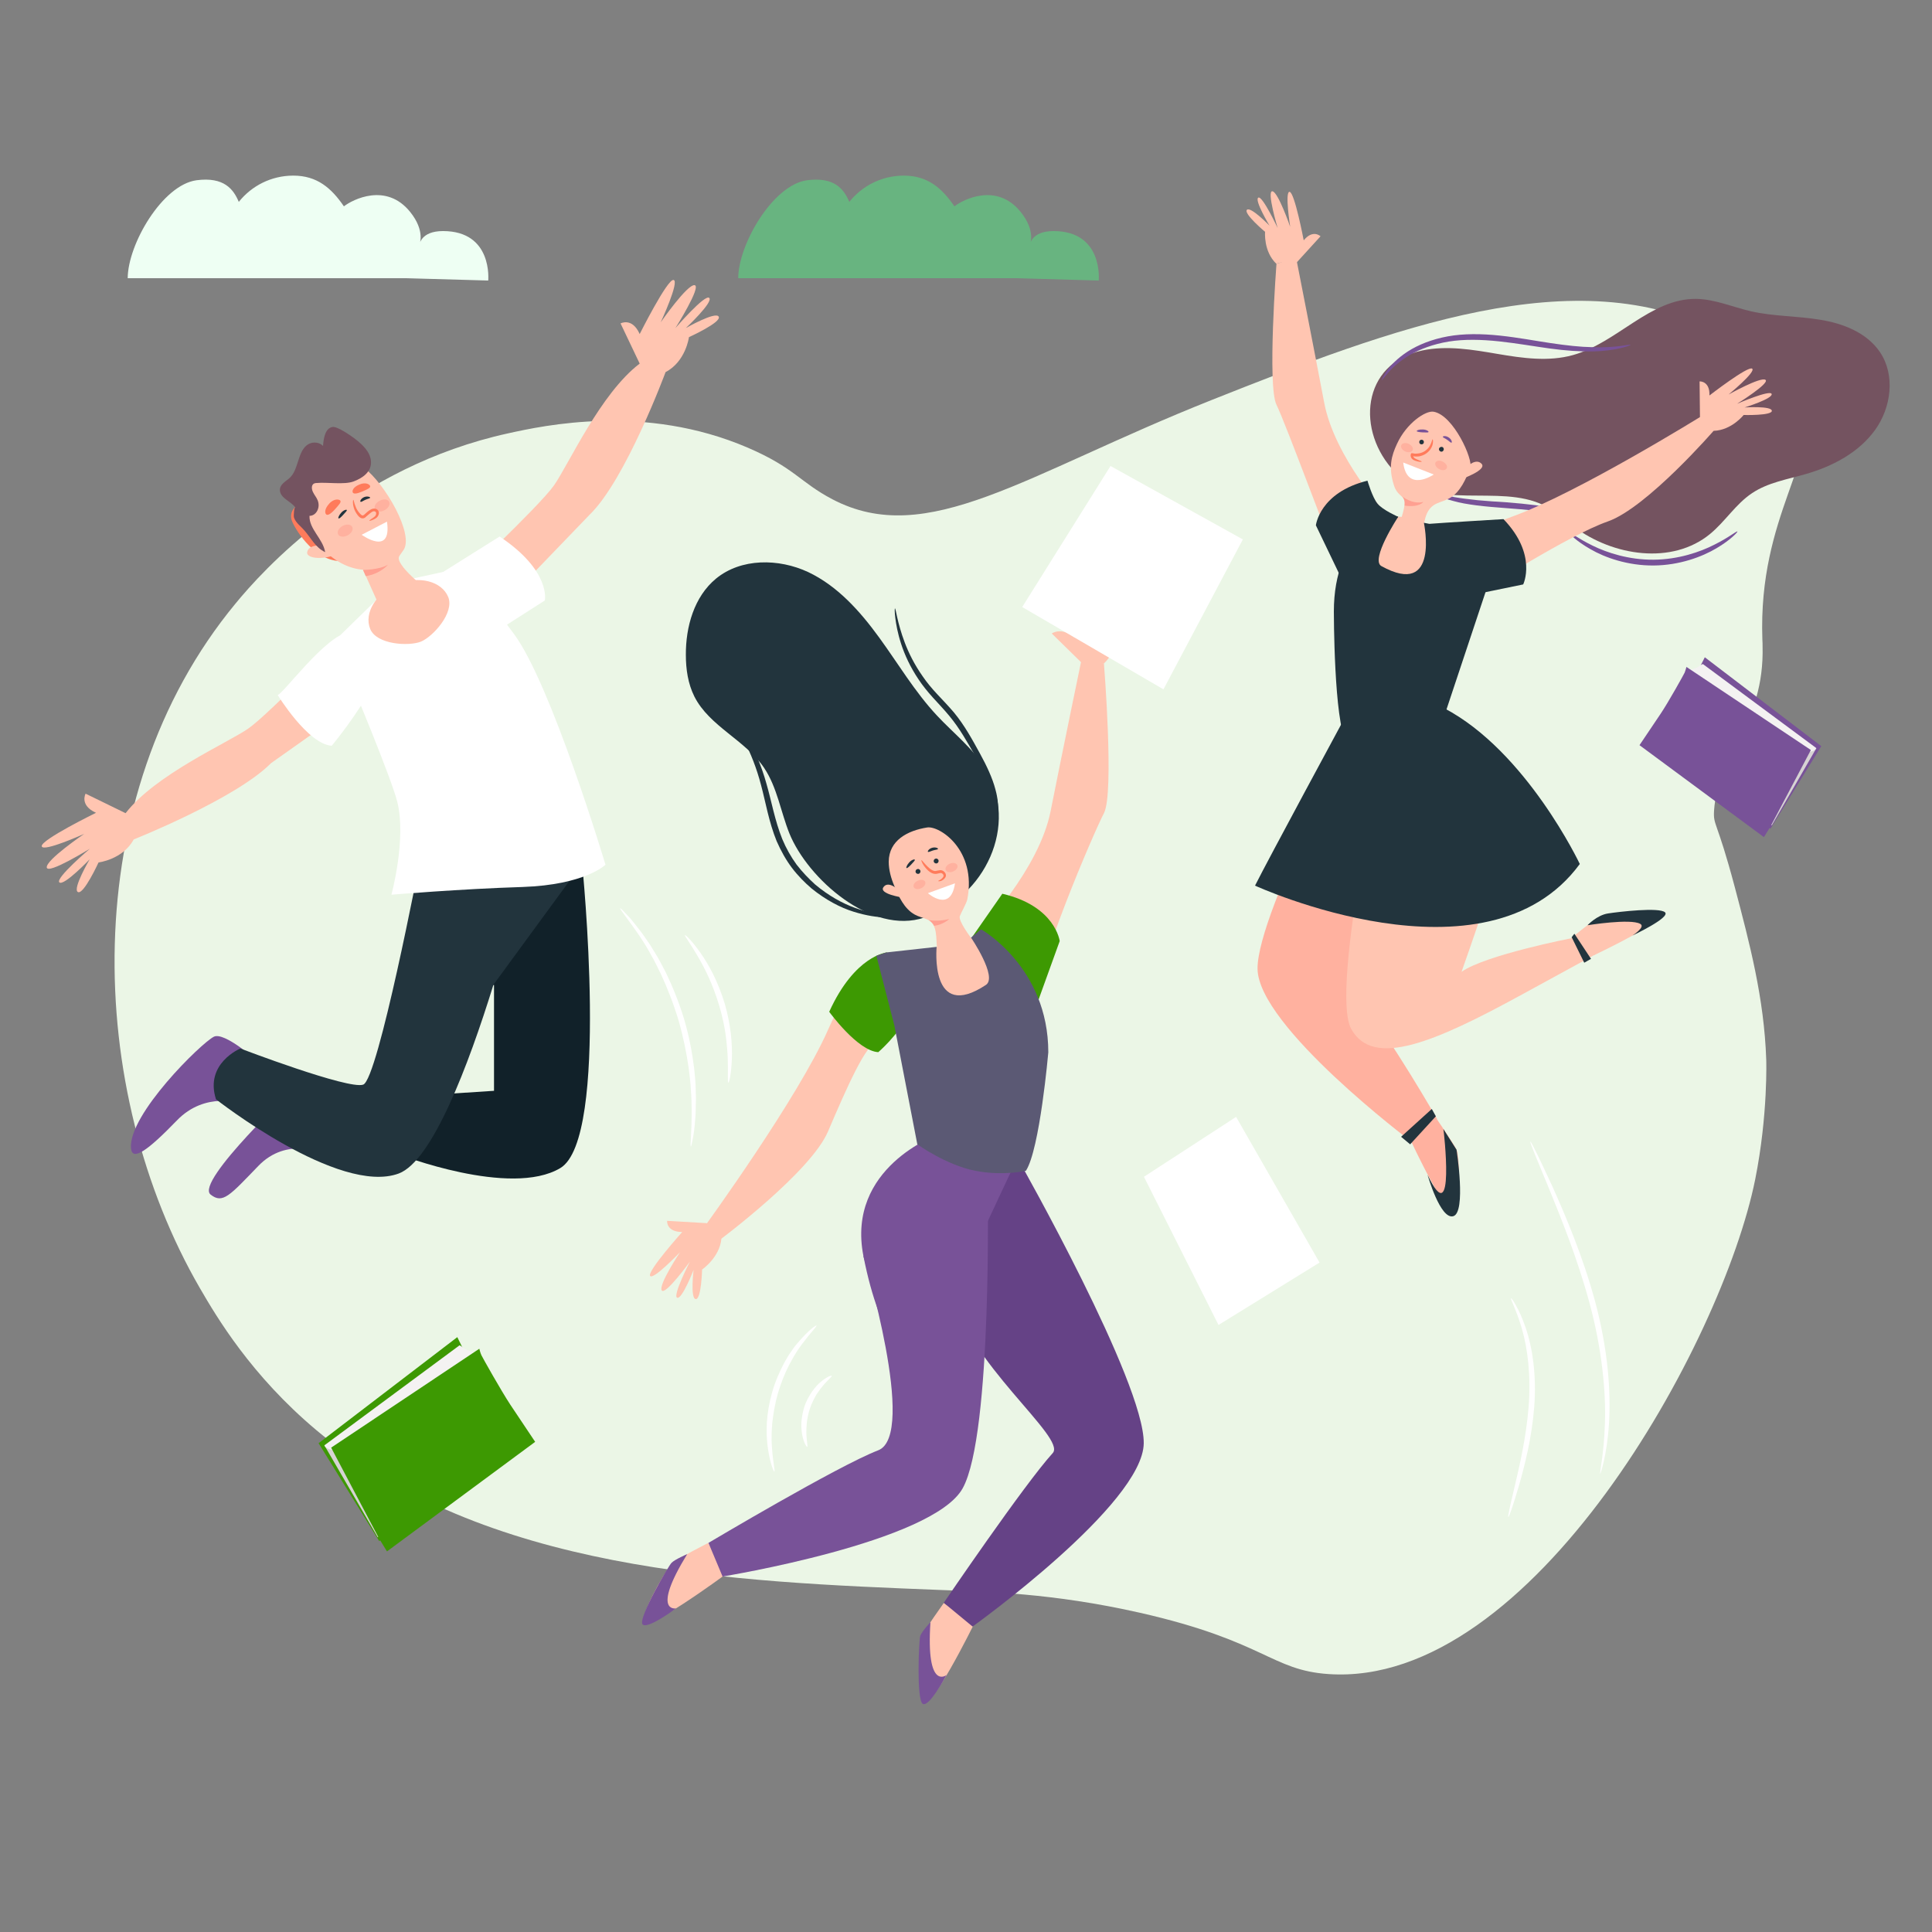 <?xml version="1.0" encoding="utf-8"?>
<!-- Generator: Adobe Illustrator 23.0.0, SVG Export Plug-In . SVG Version: 6.00 Build 0)  -->
<svg version="1.1" id="Layer_1" xmlns="http://www.w3.org/2000/svg" xmlns:xlink="http://www.w3.org/1999/xlink" x="0px" y="0px"
	 viewBox="0 0 1000 1000" style="enable-background:new 0 0 1000 1000;" xml:space="preserve">
<rect x="0" y="0" width="1000" height="1000" fill="#808080" stroke="none"/>
<style type="text/css">
	.st0{fill:#FFFFFF;}
	.st1{fill:#EEFFF3;}
	.st2{fill:#68B480;}
	.st3{fill:#EBF6E6;}
	.st4{fill:#3D9902;}
	.st5{fill:#D6D3D3;}
	.st6{fill:#F4F2F2;}
	.st7{fill:#785298;}
	.st8{fill:#FF7B5B;}
	.st9{fill:#F2A682;}
	.st10{fill:#112129;}
	.st11{fill:#22343D;}
	.st12{fill:#FFC5B1;}
	.st13{fill:#745360;}
	.st14{fill:#FFB19F;}
	.st15{fill:#FFA091;}
	.st16{fill:#654286;}
	.st17{fill:#5B5974;}
	.st18{fill:none;stroke:#BABB87;stroke-width:3;stroke-linecap:round;stroke-linejoin:round;stroke-miterlimit:10;}
	.st19{fill:#519F8D;}
	.st20{fill:#192A40;}
	.st21{fill:#6752FF;}
	.st22{fill:#6DCC88;}
	
		.st23{opacity:0.25;fill:none;stroke:#FFFFFF;stroke-width:0.595;stroke-linecap:round;stroke-linejoin:round;stroke-miterlimit:10;}
	.st24{fill:url(#SVGID_1_);}
	.st25{fill:url(#SVGID_2_);}
	.st26{fill:#2A246D;}
	.st27{fill:#04074A;}
	.st28{fill:url(#SVGID_3_);}
	.st29{opacity:0.99;}
	.st30{fill:url(#SVGID_4_);}
	.st31{fill:url(#SVGID_5_);}
	.st32{fill:url(#SVGID_6_);}
	
		.st33{opacity:0.25;fill:none;stroke:#FFFFFF;stroke-width:0.447;stroke-linecap:round;stroke-linejoin:round;stroke-miterlimit:10;}
	.st34{fill:url(#SVGID_7_);}
	.st35{fill:url(#SVGID_8_);}
	.st36{fill:none;stroke:#F0F1FC;stroke-width:0.223;stroke-miterlimit:10;}
	.st37{fill:none;stroke:#000000;stroke-width:0.223;stroke-miterlimit:10;}
	.st38{fill:#4D3DFF;}
	.st39{fill:url(#SVGID_9_);}
	.st40{fill:none;}
	
		.st41{opacity:0.25;fill:none;stroke:#FFFFFF;stroke-width:0.447;stroke-linecap:round;stroke-linejoin:round;stroke-miterlimit:10;stroke-dasharray:1.563;}
	.st42{fill:#98EDAF;}
	.st43{fill:#BAF4C4;}
	
		.st44{opacity:0.45;fill:none;stroke:#000000;stroke-width:0.447;stroke-linecap:round;stroke-linejoin:round;stroke-miterlimit:10;}
	.st45{fill:#AAF2BB;}
	.st46{opacity:0.25;}
	.st47{opacity:0.25;fill:#68B480;}
	.st48{fill:#D4F4C3;}
	.st49{opacity:0.25;fill:#D4F4C3;}
	.st50{fill:#8785C9;}
</style>
<path class="st3" d="M263,224.3c18.6-4.1,70.7-15.5,124,7.4c24.4,10.5,26.9,17.8,43.8,26.7c49.2,25.8,99.4-12.8,196.2-51.3
	c92.9-36.9,189.3-73.8,263.1-34.6c15.6,8.3,36.7,16.1,42.9,35.2c9.6,29.6-23.1,58.3-20.8,123.3c0.1,2,0.1,1.8,0.1,3.3
	c1.1,41-23.1,55.7-25.1,85.2c-0.5,8,1.4,4.6,10.7,39.6c7.7,29.2,15.2,57.4,16.3,89.3c0,0,1,28.4-5.7,62
	c-17,84.5-115.4,263.2-220.8,256.1c-29.8-2-32.9-17-97.5-31.7c-45.9-10.4-80-10.9-102.6-11.8c-109.4-4.3-236.6-9.4-323.9-82.8
	c-33.7-28.3-51.5-58.4-60.2-73.4c-59.3-102.3-64.4-254.2,18.4-354.4C135.6,295.7,183.9,241.6,263,224.3z"/>
<g>
	<g>
		<g>
			<path class="st0" d="M782.1,672c0.2-0.1,1.2,1.2,2.6,3.8c1.5,2.6,3.3,6.5,5,11.5c3.5,10.1,5.7,24.9,4.4,41.1
				c-1.3,16.2-5,30.4-7.9,40.6c-3,10.1-5.1,16.3-5.5,16.2c-0.4-0.1,1.1-6.5,3.5-16.7c2.4-10.2,5.7-24.4,7-40.2
				c1.3-15.9-0.5-30.3-3.4-40.3C784.9,677.9,781.6,672.2,782.1,672z"/>
		</g>
		<g>
			<path class="st0" d="M792.1,590.9c0.2-0.1,1.4,2.1,3.4,6.2c2,4.1,4.8,10,8.2,17.4c6.6,14.8,15.5,35.4,22,59.4
				c3.2,12,5.3,23.7,6.4,34.4c1.1,10.7,1.2,20.5,0.7,28.6c-0.5,8.1-1.6,14.7-2.6,19.1c-1,4.4-1.8,6.8-1.9,6.8
				c-0.5-0.1,1.9-9.9,2.4-26c0.6-16.1-1.5-38.4-7.9-62.1c-6.4-23.7-14.9-44.4-21-59.4c-3.1-7.5-5.6-13.5-7.3-17.7
				C792.8,593.4,791.9,591,792.1,590.9z"/>
		</g>
	</g>
	<g>
		<g>
			<path class="st0" d="M422.6,686.1c0.3,0.4-3,3.6-7.4,9.5c-1.1,1.5-2.3,3.1-3.4,5c-1.2,1.8-2.2,3.9-3.4,6
				c-2.2,4.3-4.2,9.3-5.8,14.7c-1.5,5.4-2.4,10.7-2.9,15.5c-0.1,2.4-0.4,4.7-0.3,6.9c-0.1,2.2,0.1,4.2,0.2,6
				c0.5,7.4,1.7,11.9,1.2,12c-0.3,0.1-2.2-4.2-3.3-11.8c-0.3-1.9-0.5-3.9-0.6-6.2c-0.2-2.2,0-4.6,0-7.1c0.3-5,1.2-10.5,2.8-16.1
				c1.6-5.6,3.9-10.7,6.2-15.1c1.3-2.2,2.4-4.3,3.8-6.1c1.2-1.9,2.5-3.5,3.8-4.9C418.5,688.5,422.4,685.8,422.6,686.1z"/>
		</g>
		<g>
			<path class="st0" d="M430.5,712.1c0.2,0.4-1.6,1.8-4.1,4.6c-1.2,1.4-2.5,3.1-3.8,5.1c-1.2,2.1-2.4,4.4-3.3,7
				c-0.9,2.6-1.4,5.2-1.7,7.6c-0.2,2.4-0.3,4.6-0.2,6.4c0.2,3.7,0.8,5.9,0.4,6.1c-0.3,0.1-1.7-2-2.5-5.8c-0.4-1.9-0.6-4.3-0.5-6.9
				c0.2-2.6,0.7-5.5,1.6-8.3c1-2.9,2.4-5.4,3.9-7.6c1.5-2.1,3.1-3.9,4.6-5.1C428,712.6,430.3,711.8,430.5,712.1z"/>
		</g>
	</g>
	<g>
		<g>
			<path class="st0" d="M321,470.1c0.2-0.1,1.5,1.2,3.8,3.7c1.2,1.2,2.5,2.8,4,4.7c1.5,1.9,3.2,4,4.9,6.5c0.9,1.2,1.7,2.6,2.7,3.9
				c0.9,1.4,1.8,2.9,2.7,4.4c1.9,3,3.6,6.4,5.5,10c3.5,7.2,6.8,15.4,9.5,24.2c2.6,8.9,4.2,17.5,5.2,25.5c0.4,4,0.8,7.8,0.8,11.3
				c0,1.8,0.2,3.5,0.1,5.1c0,1.6-0.1,3.2-0.1,4.7c0,3-0.3,5.7-0.5,8.1c-0.2,2.4-0.5,4.4-0.8,6.1c-0.6,3.3-1,5.1-1.2,5.1
				c-0.5-0.1,0.5-7.4,0.4-19.4c0-1.5-0.1-3-0.1-4.7c0-1.6-0.2-3.3-0.3-5.1c-0.1-3.5-0.7-7.2-1.1-11.1c-1.1-7.8-2.8-16.3-5.3-25
				c-2.6-8.7-5.8-16.7-9.1-23.9c-1.8-3.5-3.3-6.9-5.1-9.9c-0.9-1.5-1.6-3-2.5-4.4c-0.9-1.4-1.7-2.7-2.5-4
				C325.4,476.1,320.6,470.4,321,470.1z"/>
		</g>
		<g>
			<path class="st0" d="M354.5,484c0.3-0.2,3.7,3,8,9.1c2.2,3.1,4.5,6.9,6.7,11.3c2.2,4.5,4.2,9.5,5.9,15c1.6,5.5,2.6,10.9,3.2,15.8
				c0.5,4.9,0.7,9.4,0.5,13.2c-0.3,7.5-1.4,12-1.8,12c-0.5-0.1-0.1-4.6-0.3-12c-0.1-3.7-0.5-8-1.1-12.8c-0.7-4.8-1.8-10-3.4-15.3
				c-1.6-5.3-3.5-10.3-5.5-14.7c-2-4.4-4.1-8.2-6-11.4C357,487.9,354.2,484.3,354.5,484z"/>
		</g>
	</g>
</g>
<g>
	<g>
		<g>
			<polygon id="XMLID_24_" class="st4" points="239.3,697.4 236.7,692.1 164.9,747 196.3,797.7 267.7,737.5 			"/>
			<polygon id="XMLID_23_" class="st5" points="167.9,748.1 195.5,795.7 197.2,794.9 172.7,750.5 			"/>
			<path id="XMLID_22_" class="st6" d="M237.9,696.3l-70,51.8c0,0,0.3,1.1,2,1.8c1.7,0.7,2.7,0.5,2.7,0.5l73.5-50.3
				c0,0-4.2-1-5.8-2.1C238.9,696.8,237.9,696.3,237.9,696.3z"/>
			<path id="XMLID_21_" class="st4" d="M248.1,698.1l-76.7,51.2l24.9,47.2l4,6.5l76.7-56.7c0,0-8.1-12.1-12.9-19.3
				c-4.8-7.3-14.4-24.4-14.9-25.5C248.6,700.3,248.1,698.1,248.1,698.1z"/>
		</g>
		<g>
			<polygon id="XMLID_20_" class="st7" points="880.2,344.6 882.4,340.2 942.7,386.2 916.4,428.9 856.4,378.2 			"/>
			<polygon id="XMLID_19_" class="st5" points="940.2,387.2 917.1,427.2 915.6,426.5 936.2,389.2 			"/>
			<path id="XMLID_18_" class="st6" d="M881.4,343.7l58.7,43.5c0,0-0.2,0.9-1.7,1.5c-1.5,0.6-2.3,0.4-2.3,0.4l-61.8-42.3
				c0,0,3.6-0.8,4.9-1.8S881.4,343.7,881.4,343.7z"/>
			<path id="XMLID_17_" class="st7" d="M872.9,345.2l64.4,43l-20.9,39.6l-3.4,5.5l-64.4-47.6c0,0,6.8-10.1,10.9-16.2
				c4.1-6.1,12.1-20.5,12.5-21.4C872.4,347.1,872.9,345.2,872.9,345.2z"/>
		</g>
	</g>
	<g>
		<g>
			<path class="st8" d="M153.6,261.7c0,0-4.6,3.2-2.3,8.4c2.3,5.3,12.3,20.8,25.7,20.3c0.6,0-17-28.7-17-28.7H153.6z"/>
			<g>
				<g>
					<path class="st7" d="M133,549c0,0-16.9-15.1-22.3-12.4c-6.6,3.3-44.3,40.3-42.9,57.7c0.6,7.1,8.9,1,23.7-14.3
						c14.8-15.4,33.4-8.8,33.4-8.8L133,549z"/>
				</g>
				<g>
					<path class="st7" d="M173.9,574.4l-20.4-12.2c0,0-52.8,49.5-44.5,56.1c6.3,5,9.9,0.5,24.7-14.8c14.8-15.4,33.6-6.5,33.6-6.5
						L173.9,574.4z"/>
				</g>
				<polygon class="st9" points="298.3,411.6 302.1,465.8 217.3,443.8 				"/>
				<path class="st10" d="M217.3,445.6c0,0,74.1,4.7,84,1.4c0,0,14.5,142.3-11.3,157.6c-25.8,15.4-83.6-7.1-83.6-7.1l15.6-30.7
					l33.7-2.2v-54.8l-2.4,0.5L217.3,445.6z"/>
				<path class="st11" d="M124.4,542.7c0,0-18.6,7.7-12.6,26.3c0,0,63.6,49.9,94.6,38.4c17.3-6.5,36-55.7,49-97.7l45.9-62.7
					c0,0-21.6,1.1-28.9,1.1c-13.8-0.1-55.1-2.4-55.1-2.4s-21.6,113-29.3,115.7C180.4,564.1,124.4,542.7,124.4,542.7z"/>
				<path class="st12" d="M234.6,303.9c0,0,44.4-41.7,52.1-52.6c7.7-11,24.1-47.7,44.4-63.1l-9.9-20.8c0,0,6-3.3,9.9,5.5
					c0,0,14.3-28.5,17.5-28c3.3,0.5-6.6,21.9-6.6,21.9s13.7-19.7,17.5-19.2c3.8,0.5-9.9,22.2-9.9,22.2s15.4-17.8,17.5-15.6
					c2.2,2.2-12.1,15.6-12.1,15.6s15.4-8.8,17-5.9c1.6,2.9-15.4,10.6-15.4,10.6s-1.6,12.6-12.1,18.1c0,0-20.6,55.7-39.3,73.8
					l-59.9,62.2L234.6,303.9z"/>
				<path class="st12" d="M181.6,325.5c0,0-42.1,44-53.1,51.6c-11,7.6-47.9,23.7-63.5,43.8l-20.7-10.1c0,0-3.3,6,5.4,9.9
					c0,0-28.6,14-28.1,17.3c0.5,3.3,22-6.4,22-6.4s-19.9,13.5-19.4,17.4c0.5,3.8,22.3-9.7,22.3-9.7s-17.9,15.2-15.8,17.4
					c2.2,2.2,15.7-11.9,15.7-11.9s-9,15.3-6.1,16.9c2.9,1.7,10.7-15.3,10.7-15.3s12.6-1.5,18.2-11.9c0,0,52.8-21,71.1-39.5
					l65.7-46.5L181.6,325.5z"/>
				<path class="st0" d="M197.4,308l-21.3,20.8l5.4,23.5c0,0,21,50.3,24.1,62.6c4.9,19.1-3,48.2-3,48.2s35.6-3,67.9-4
					c32.3-1.1,42.9-11.5,42.9-11.5s-28-93.4-47.4-119.5c-19.4-26.1-26.4-34.3-26.4-34.3l-28.5,6.2L197.4,308z"/>
				<path class="st0" d="M259.8,325l22.2-14.2c0,0,3.4-15.2-23.4-33.1l-31.4,19.7L259.8,325z"/>
				<path class="st0" d="M180.6,327.2c-12.2,1.7-34.4,32.5-36.9,32.5c0,0,15.6,25.5,28,26.3C171.7,386,226.2,320.8,180.6,327.2z"/>
				<path class="st12" d="M223.5,307.1c0,0-17.7-13.2-17.1-18.5c0.2-1.3,2.6-3.5,3.2-5.4c3.4-10.3-13.1-36.8-23.2-42.4
					c-8-4.4-4.5-4.8-21.3,5.2c-16.8,10-7.2,27.3,0.3,36.2c7.1,8.4,15.2,12.1,22.5,12.7l10.4,23.1L223.5,307.1z"/>
				<path class="st12" d="M191.6,325.5c-3.3-8.2,3-18.5,14.1-23.1c11.2-4.6,22.9-1.6,26.3,6.6c3.3,8.2-7.9,20.5-14.1,23.1
					C211.6,334.6,194.9,333.7,191.6,325.5z"/>
			</g>
			<path class="st12" d="M165.4,282.3c0,0-5.7-0.3-6.4,3.5c-0.6,3.8,10.5,3.8,14.6,1L165.4,282.3z"/>
			<path class="st13" d="M168.3,285.8c-1.1-6.9-8.4-12-8.1-18.8c3.5,0,5.8-4.3,4.2-8.1c-0.6-1.5-1.7-2.7-2.4-4.2
				c-0.7-1.4-0.9-3.3,0.2-4.2c0.5-0.4,1.2-0.5,1.8-0.5c5.2-0.5,14.2,1,19-0.8c4.6-1.7,9.5-5,9-10.6c-0.4-4.9-4.7-8.8-8.7-11.8
				c-2.3-1.7-8.8-6.2-11.2-5.8c-3.7,0.6-4.6,5.6-4.9,9.8c-2.6-2.5-6.5-2.1-8.7-0.1c-2.3,2-3.3,5.2-4.3,8.3c-1,3.1-2,6.3-4.3,8.4
				c-2.1,1.9-5.4,3.4-5,6.7c0.5,3.9,5.6,5.3,8,8.6c-0.6-0.8-1.1,4.4-0.7,5.3c1,2.7,3.5,4.4,5.3,6.5
				C161.3,278.9,163.2,283.3,168.3,285.8z"/>
			<path class="st0" d="M200.3,270l-13.1,6.8C187.2,276.8,202.9,288.2,200.3,270z"/>
			<path class="st14" d="M182.3,272.7c0.7,1.4-0.3,3.3-2.4,4.4c-2,1.1-4.2,0.8-4.9-0.5c-0.7-1.4,0.3-3.3,2.4-4.4
				C179.4,271.1,181.6,271.4,182.3,272.7z"/>
			<path class="st14" d="M201.4,259.7c0.7,1.4-0.3,3.3-2.4,4.4c-2,1.1-4.2,0.8-4.9-0.5c-0.7-1.4,0.3-3.3,2.4-4.4
				C198.5,258.1,200.7,258.3,201.4,259.7z"/>
			<g>
				<path class="st8" d="M191.2,269.6c-0.1-0.1,0.2-0.4,0.7-0.8c0.5-0.4,1.5-0.9,2.2-1.6c0.7-0.7,0.9-2.2-0.1-2.5
					c-1.1-0.4-2.3,0.9-3.8,2.1c-0.4,0.3-0.7,0.6-1,0.9c-0.3,0.3-1,0.7-1.7,0.6c-1.3-0.2-1.9-1.1-2.4-1.7c-1-1.3-1.7-2.7-2-3.9
					c-0.7-2.4-0.4-4-0.2-4c0.2,0,0.3,1.5,1.2,3.6c0.4,1.1,1.1,2.3,2.1,3.4c0.5,0.6,1.1,1.1,1.5,1.1c0.2,0,0.3-0.1,0.7-0.3
					c0.3-0.3,0.7-0.6,1-0.9c0.7-0.6,1.3-1.2,2.2-1.7c0.8-0.5,1.9-0.9,3-0.5c1.1,0.3,1.7,1.6,1.5,2.4c-0.1,0.9-0.6,1.6-1.1,2.1
					c-1.1,0.9-2,1.1-2.6,1.4C191.6,269.5,191.2,269.7,191.2,269.6z"/>
			</g>
			<path class="st15" d="M187.9,295c0,0,8.3,0,12.9-2.7c0,0-3.8,4.7-11.5,5.9L187.9,295z"/>
			<g>
				<path class="st11" d="M191.6,257.6c-0.1,0.4-1.2,0.5-2.5,1.1c-1.2,0.5-2.1,1.3-2.5,1c-0.4-0.2,0.2-1.7,1.9-2.4
					C190.2,256.6,191.7,257.3,191.6,257.6z"/>
			</g>
			<g>
				<path class="st11" d="M175.2,268.3c-0.3-0.2,0.2-1.6,1.4-2.9c1.2-1.4,2.8-1.8,2.9-1.4c0.2,0.4-0.8,1.2-1.8,2.4
					C176.6,267.6,175.6,268.6,175.2,268.3z"/>
			</g>
			<g>
				<path class="st8" d="M168.9,266.3c-0.7-0.5-1.2-2.6,1.4-5.5c2.6-3,5.5-2.4,5.9-1.6c0.4,0.8-0.6,1.9-2.9,4.5
					C170.9,266.3,169.6,266.8,168.9,266.3z"/>
			</g>
			<g>
				<path class="st8" d="M182.6,254.9c-0.4-0.7,0-2.7,3.4-4.1c3.4-1.5,5.7,0.1,5.6,1c0,0.8-1.3,1.4-4.3,2.7
					C184.4,255.7,183,255.7,182.6,254.9z"/>
			</g>
		</g>
		<g>
			<g>
				<path class="st7" d="M899.3,275.1c0.2,0.2-3.4,4.3-10.9,8.7c-7.4,4.4-19.1,8.8-32.5,8.9c-13.4,0.1-25.2-4.1-32.6-8.4
					c-7.6-4.3-11.3-8.3-11-8.6c0.3-0.4,4.4,3,12,6.7c7.5,3.7,18.8,7.4,31.6,7.3c12.8-0.1,24.1-4,31.5-7.8
					C894.9,278.2,898.9,274.7,899.3,275.1z"/>
			</g>
			<g>
				<path class="st7" d="M817.4,269c-0.2,0.5-4.2-1.2-11-2.7c-3.4-0.8-7.4-1.4-12-2c-4.6-0.5-9.6-0.9-14.9-1.3
					c-5.3-0.4-10.4-0.8-15.1-1.4c-4.6-0.6-8.8-1.3-12.2-2.3c-6.9-1.8-10.8-3.9-10.6-4.2c0.2-0.5,4.3,0.9,11.1,2.2
					c3.4,0.6,7.5,1.1,12.1,1.6c4.6,0.4,9.6,0.8,15,1.1c5.3,0.4,10.4,0.9,15.1,1.5c4.6,0.7,8.8,1.6,12.2,2.7
					C813.8,266.3,817.5,268.7,817.4,269z"/>
			</g>
			<path class="st13" d="M736.2,181.4c12.8-2.7,26.1-0.4,39,1.8c12.9,2.2,26.3,4.1,38.9,0.6c22.8-6.3,40.1-29.3,63.7-29.1
				c9.7,0.1,18.9,4.2,28.4,6.4c11.8,2.7,24,2.4,35.9,4.4c11.9,1.9,24.2,6.7,31,16.8c8,11.9,5.8,28.7-2.6,40.3
				c-8.4,11.6-21.8,18.7-35.6,22.7c-9.6,2.8-19.8,4.4-28.1,10c-8.4,5.6-13.9,14.7-21.7,21.1c-19.6,16.1-50.2,11.5-70.5-3.8
				c-5.1-3.8-9.8-8.3-15.6-11.1c-23.3-11.4-56.8,3.7-76.9-17.1C701.7,223.4,704.6,188.1,736.2,181.4z"/>
			<g>
				<g>
					<path class="st14" d="M729.8,589.5c0,0,21.3,45.8,23.8,37.3c2.5-8.5,1.7-28.8,0.3-31.7c-1.3-2.9-10.1-15.7-10.1-15.7
						L729.8,589.5z"/>
					<path class="st12" d="M884.1,219.5c2,2.5,0.7-0.2,2.9,3.5c9.3-0.3,15.5-8.2,15.5-8.2s14.8,0.4,14.6-2.2
						c-0.2-2.6-14.1-1.7-14.1-1.7s14.8-4.6,14-7c-0.8-2.3-17.9,5.1-17.9,5.1s17.2-10.7,14.7-12.4c-2.5-1.7-19.1,7.6-19.1,7.6
						s14.4-11.8,12.2-13.4c-2.2-1.5-22.1,13.9-22.1,13.9c0.3-7.6-5.1-7.3-5.1-7.3l0.2,18.5C879.9,215.9,883.2,218.4,884.1,219.5z"/>
					<path class="st12" d="M665.4,135.8c-3.2,0.6-0.7-0.5-4.8,0.7c-6.7-6.4-5.8-16.5-5.8-16.5s-11.3-9.5-9.4-11.4
						c1.9-1.9,11.7,8.2,11.7,8.2s-8-13.3-5.8-14.5c2.1-1.2,10,15.7,10,15.7s-5.8-19.4-2.7-19c3,0.4,9.2,18.4,9.2,18.4
						s-2.9-18.4-0.3-18.1c2.6,0.3,7.3,25.1,7.3,25.1c4.8-5.9,8.7-2.1,8.7-2.1l-12.2,13.4C671.3,135.7,666.9,135.6,665.4,135.8z"/>
					<path class="st12" d="M742,213.1c-4.1-0.7-14,5.9-18.9,16.6c-2.8,6-4.7,12.1-1.5,21.8c1.5,4.6,4.6,5.2,5.3,7.2
						c0.9,2.6-2,10.8-2,10.8s11.7,4.7,11.7,4.7c0.8-5.6,1.6-11.3,7.3-13.7c2.1-0.9,4.4-1.5,6.5-2.7c5.5-3.1,8.4-10,10.6-15.6
						C762.7,238,752.3,214.8,742,213.1z"/>
					<path class="st14" d="M728.1,372l-19.5-7.8c0,0-57.9,107.4-57.7,137.2c0.2,29.8,79.6,89.5,79.6,89.5l13.4-11.6
						c0,0-24.5-42.7-37.6-57.8C693.2,506.5,728.1,372,728.1,372z"/>
					<path class="st12" d="M825.1,494.4c0,0,43-20.4,34.4-22.2c-8.6-1.8-28.9,0.7-31.6,2.2c-2.8,1.6-14.9,11.3-14.9,11.3
						L825.1,494.4z"/>
					<path class="st12" d="M747.3,371.1l-29.6,10.8c0,0-29.6,130.3-18.3,150.7c11.3,20.5,43.1,6.9,88.3-17.8
						c37.9-20.7,37.9-20.7,37.9-20.7l-12.6-8.4c0,0-44.1,8.6-56.5,17.3c0,0,6.5-18.3,15.1-44.1C780.2,433,786.1,406.6,747.3,371.1z"
						/>
					<path class="st12" d="M710.9,282.3c0-8.7,2.8-14.9,11.4-14.9c8.7,0,20.6,3,20.6,11.7c0,8.7-6.8,22.7-15.5,22.7
						C718.8,301.8,710.9,291,710.9,282.3z"/>
					<path class="st12" d="M717.7,266.1c0,0-26.9-29.1-32.3-57.7c-5.4-28.5-14.5-74.8-14.5-74.8l-10.2,2.9c0,0-4.8,63.3,0,73
						c4.8,9.7,28.5,74.2,35.7,91.2L717.7,266.1z"/>
					<path class="st12" d="M746.6,288.8c0,0,2.1-9.1,36.1-21.4c34-12.3,98.3-52.2,98.3-52.2l6.4,7.3c0,0-34.9,40.3-55.2,47.4
						c-20.3,7.1-63.4,34.9-67.9,37.2C757.6,310.5,757.7,314.7,746.6,288.8z"/>
					<path class="st11" d="M717.7,266.1c0,0-27.3,8.9-27.3,50.5c0,0,0,57,6.5,67.4c0,0,10.5,2.7,23.5,0c13.7-2.8,27-12.9,27-12.9
						l21.5-64.6l-2.6-30.3l-29.3-5.6c0,0,8.4,39.2-22,22.4c-5.9-3.3,8.7-25.5,8.7-25.5L717.7,266.1z"/>
					<path class="st11" d="M694.6,300l-13.5-28.1c0,0,1.9-17,26.7-23.1c0,0,2.5,8.6,5.2,11.9c2.7,3.3,10.7,6.8,10.7,6.8L694.6,300z"
						/>
					<path class="st11" d="M745.5,311.3l42.9-8.8c0,0,7.5-15.4-10.2-33.8c0,0-33.4,2-37.8,2.4c-4.3,0.4-1.3,3.6-1.3,3.6L745.5,311.3
						z"/>
				</g>
				<path class="st11" d="M696.8,370.1c0,0-40.5,74.9-47.2,88.3c0,0,119.6,54.9,168.1-11.2c0,0-27.6-58.4-70.3-80.7l0,0l-18.4-5.5
					l-31.5,8.7"/>
			</g>
			<path class="st12" d="M759.4,241.5c0,0,4.6-4.6,7.5-1.4c2.8,3.2-10.3,7.8-10.3,7.8L759.4,241.5z"/>
			<g>
				<path class="st7" d="M843.9,178.5c0,0.2-1.7,0.9-5.1,1.7c-3.4,0.8-8.4,1.6-14.7,1.7c-6.3,0.1-13.7-0.4-21.8-1.5
					c-8.1-1.1-17-2.7-26.3-3.7c-9.3-1-18.2-1.2-26.2,0.1c-7.9,1.3-14.8,3.9-20,6.9c-5.2,3.1-8.9,6.4-11.1,9
					c-2.3,2.6-3.3,4.2-3.5,4.1c-0.1-0.1,0.6-1.9,2.6-4.8c2-2.9,5.6-6.7,10.9-10.1c5.3-3.4,12.4-6.3,20.7-7.8
					c8.2-1.5,17.5-1.4,26.9-0.4c9.5,1,18.3,2.7,26.4,3.9c8.1,1.2,15.3,2,21.5,2.1C836.3,180.2,843.8,178,843.9,178.5z"/>
			</g>
			<g>
				<path class="st8" d="M735.9,238.9c0,0.2-1.3,0.3-3.3-0.4c-0.5-0.2-1.1-0.4-1.6-0.9c-0.3-0.2-0.5-0.6-0.7-1
					c-0.2-0.6-0.2-1.2,0-1.7c0.1-0.1,0.1-0.3,0.2-0.3l0.4,0c0.3,0,0.5,0,0.8,0.1c0.5,0.1,0.7,0.1,1.1,0.1c0.7,0,1.3-0.1,2-0.2
					c2.8-0.6,4.7-2.6,5.5-4.3c0.9-1.7,1-3,1.2-2.9c0.2,0,0.5,1.3-0.2,3.4c-0.4,1-1,2.1-2.1,3.1c-1,1-2.5,1.8-4.1,2.2
					c-0.8,0.2-1.6,0.2-2.4,0.2c-0.3,0-0.9-0.1-1-0.1c-0.1,0-0.1-0.1-0.2,0c0,0,0,0,0,0.1c0.1,0.2,0.2,0.4,0.3,0.5
					c0.3,0.3,0.7,0.6,1.2,0.8C734.7,238.4,735.9,238.7,735.9,238.9z"/>
			</g>
			<path class="st0" d="M726.3,239.4l15.8,6.2C742.1,245.6,728.2,255.2,726.3,239.4z"/>
			<path class="st14" d="M748.8,242.4c-0.6,1.1-2.3,1.3-3.9,0.4c-1.6-0.8-2.4-2.4-1.9-3.4c0.6-1.1,2.3-1.3,3.9-0.4
				S749.4,241.3,748.8,242.4z"/>
			<path class="st14" d="M731.2,233c-0.5,1.1-2.2,1.4-3.8,0.7c-1.6-0.7-2.6-2.2-2.1-3.3c0.5-1.1,2.2-1.4,3.8-0.7
				C730.7,230.5,731.7,231.9,731.2,233z"/>
			<path class="st15" d="M725.4,256.7c0,0,5.5,4.6,11.3,3.1c0,0-2,3-9.7,1.9C727,261.7,727.6,258.4,725.4,256.7z"/>
			<path class="st11" d="M747.3,232.5c0,0.7-0.6,1.3-1.2,1.3c-0.7,0-1.3-0.6-1.3-1.3c0-0.7,0.6-1.2,1.3-1.2
				C746.7,231.2,747.3,231.8,747.3,232.5z"/>
			<circle class="st11" cx="735.8" cy="228.8" r="1.2"/>
			<g>
				<path class="st7" d="M751.3,229.1c-0.4,0.2-1.1-0.7-2.3-1.5c-1.1-0.8-2.2-1.1-2.2-1.5c0-0.4,1.5-0.7,3,0.3
					C751.4,227.4,751.7,229,751.3,229.1z"/>
			</g>
			<g>
				<path class="st7" d="M733.3,223.1c0-0.4,1.3-0.9,3.1-0.8c1.8,0,3.2,0.9,3,1.3c-0.2,0.4-1.4,0.2-3.1,0.2
					C734.7,223.7,733.3,223.5,733.3,223.1z"/>
			</g>
			<path class="st11" d="M738.9,608.1c0,0,6.6,23.3,13.3,21.4c6.8-1.9,1.7-34.4,1.7-34.4l-6.8-10.7
				C747.2,584.4,753.5,638.8,738.9,608.1z"/>
			<path class="st11" d="M821.7,478.9c0,0,4.8-5.2,10.6-6.1c5.8-0.9,26.5-3.3,29.5-0.6c3,2.7-16.8,12-16.8,12s6.9-4.4,4-6
				C844,475.3,821.7,478.9,821.7,478.9z"/>
			<polygon class="st11" points="813.5,485.1 820,498.3 823.5,496.3 814.9,483.3 			"/>
			<polygon class="st11" points="741.1,574 725.2,588.4 729.9,592.3 743.2,577.8 			"/>
		</g>
		<g>
			<path class="st11" d="M408.6,431.4c-4.5-11.2-6.3-23.7-13-33.8c-9.7-14.5-28.4-21.6-36.2-37.1c-3.3-6.6-4.4-14.1-4.4-21.5
				c-0.1-14.6,4.3-30.2,15.6-39.5c13-10.7,32.5-10.5,47.7-3.4c15.2,7.2,26.8,20.2,36.7,33.8c9.9,13.6,18.5,28.2,30,40.5
				c8.5,9.1,18.6,16.9,25.1,27.6c17.6,29.3-0.5,66.3-31.6,76.9C451.1,484.2,418.1,454.8,408.6,431.4z"/>
			<g>
				<g>
					<path class="st12" d="M369.7,637.9c2.7,2.2-0.2,0.7,3.7,3.2c-0.9,9.8-10,16-10,16s-0.4,15.6-3.3,15.3
						c-2.9-0.3-1.1-15.1-1.1-15.1s-6,15.4-8.5,14.4c-2.5-1,6.6-18.7,6.6-18.7s-12.8,17.7-14.6,14.9c-1.8-2.8,9.5-19.8,9.5-19.8
						s-13.9,14.6-15.5,12.3c-1.6-2.4,16.6-22.7,16.6-22.7c-8.4-0.1-7.8-5.8-7.8-5.8l20.5,1.2C365.9,633.2,368.4,636.9,369.7,637.9z"
						/>
					<path class="st12" d="M565.9,342.8c3.5,0.6,0.8-0.5,5.3,0.8c7.5-6.8,6.5-17.5,6.5-17.5s12.6-10.1,10.5-12c-2.1-2-13,8.6-13,8.6
						s8.9-14.1,6.5-15.4c-2.4-1.3-11.1,16.6-11.1,16.6s6.4-20.6,3.1-20.2c-3.4,0.4-10.3,19.5-10.3,19.5s3.2-19.5,0.3-19.2
						c-2.9,0.3-7.6,25.9-7.6,25.9c-6.9-5.6-11.7-2-11.7-2l15.1,14.8C559.5,342.7,564.3,342.5,565.9,342.8z"/>
					<path class="st12" d="M479.9,428.3c6.4-1,25.7,11.6,20.8,37.1c-0.4,2.1-3.2,6.9-3.9,8.8c-0.9,2.5,6,11.5,6,11.5l-17.7,5.7
						c-0.8-5.3,0.5-13.2-5.2-15.5c-2.1-0.9-4.4-1.4-6.4-2.5c-5.5-3-8.4-9.5-10.6-14.8c-1.7-4-2.9-8.3-2.9-12.6
						C460.1,435,469.7,429.9,479.9,428.3z"/>
					<path class="st12" d="M515.4,498.1c0-9.2-2.9-12.7-12.5-12.7c-9.6,0-22.4,3.5-22.4,12.7c0,9.2,6.8,20.7,16.4,20.7
						C506.6,518.8,515.4,507.3,515.4,498.1z"/>
					<path class="st12" d="M507.8,481c0,0,30-30.9,36-61.2c6-30.3,16.2-79.4,16.2-79.4l11.4,3.1c0,0,5.4,67.1,0,77.4
						c-5.4,10.3-36,81.6-35.4,99.9L507.8,481z"/>
					<path class="st12" d="M454.4,495.9c0,0-10.2,1.7-25.8,37.1c-15.6,35.4-63.5,101.3-63.5,101.3l7.8,7.2c0,0,46.7-34.8,55.7-55.9
						c9-21.1,20.4-47.4,25.8-46.2C459.8,540.5,482.5,509.1,454.4,495.9z"/>
					<path class="st4" d="M534.6,525.6l13.9-38.5c0,0-2.2-18.1-29.7-24.5L503.2,485L534.6,525.6z"/>
					<path class="st4" d="M459,493c0,0-16.5,1.4-29.8,30.7c0,0,14.7,20.3,25.4,20.9C454.6,544.6,494.5,510.5,459,493z"/>
				</g>
				<g>
					<path class="st12" d="M504.2,840.5c0,0-23.8,48.5-26.5,39.5c-2.8-9-1.9-30.6-0.4-33.6c1.5-3.1,11.2-16.7,11.2-16.7L504.2,840.5
						z"/>
					<path class="st16" d="M506.1,609.8l21.7-8.3c0,0,64.5,113.9,64.2,145.5c-0.3,31.6-88.6,94.9-88.6,94.9l-14.9-12.3
						c0,0,41.8-61.5,56.4-77.5c7.3-8-44.9-47.1-52.8-84.8C484.3,629.7,506.1,609.8,506.1,609.8z"/>
				</g>
				<g>
					<g>
						<path class="st12" d="M375.4,815c0,0-44.4,32.8-42.6,23.6c1.9-9.2,13-28,15.8-30.1c2.8-2.1,18-9.9,18-9.9L375.4,815z"/>
						<path class="st7" d="M446.9,650.2l64.3-37.3c0,0,2.6,129.4-12.9,157.4C482.9,798.3,374,816,374,816l-7.3-17.4
							c0,0,67.2-40,87.8-47.9C475.1,742.9,446.9,650.2,446.9,650.2z"/>
					</g>
					<path class="st7" d="M485.2,587.4c0,0-47.3,16.8-38.3,62.7c9,46,24.1,54.6,24.1,54.6l27.1-44.5l27.3-58.3l-27.3-3.5
						L485.2,587.4z"/>
				</g>
				<path class="st17" d="M507.8,481c0,0,34.8,19.5,34.8,63.7c0,0-4.4,50.3-11.6,61.3c0,0-11.7,2.8-26.2,0c-15.2-3-30-13.7-30-13.7
					l-11.9-61.6l-9.3-36l5-1.7l26.2-2.9c0,0-3.8,39.1,25.5,19.7c6.2-4.1-7.7-24.5-7.7-24.5L507.8,481z"/>
			</g>
			<polygon class="st0" points="529.1,314.2 602.2,356.8 643.3,279.2 574.8,241.2 			"/>
			<polygon class="st0" points="630.7,685.8 683,653.5 639.8,578.1 592.1,609.1 			"/>
			<g>
				<path class="st11" d="M373.5,364.7c0.1-0.1,1.7,1.3,4.3,4.3c2.5,3,6,7.5,9.5,13.7c3.5,6.1,6.9,13.9,9.4,22.9
					c2.6,8.9,4.3,19,8.2,28.7c2,4.8,4.5,9.2,7.4,13.2c3,3.9,6.3,7.3,9.6,10.3c6.9,5.8,14.2,9.8,20.6,12.1c6.5,2.3,12,3.4,15.8,3.8
					c3.8,0.4,6,0.5,6,0.7c0,0.2-2.2,0.5-6.1,0.4c-3.9,0-9.7-0.8-16.4-2.9c-6.8-2.1-14.4-6.1-21.7-12c-3.6-3.1-7.1-6.6-10.2-10.7
					c-3.1-4.1-5.7-8.8-7.9-13.8c-4.1-10.1-5.7-20.2-8.1-29.1c-2.3-8.8-5.4-16.5-8.6-22.6c-3.2-6.1-6.3-10.8-8.6-14
					C374.6,366.6,373.3,364.9,373.5,364.7z"/>
			</g>
			<g>
				<path class="st11" d="M463.2,314.9c0.5-0.1,1.1,7.1,5.1,17.7c2,5.3,5,11.4,9.3,17.5c2.1,3.1,4.6,6.1,7.4,9.1
					c2.8,3,5.8,6.1,8.7,9.5c5.7,6.9,9.7,14.4,13.4,21.1c3.7,6.7,6.6,13,8.1,18.7c1.6,5.7,1.6,10.5,1.2,13.8
					c-0.5,3.3-1.3,4.9-1.5,4.9c-0.3-0.1,0.2-1.8,0.3-5c0.1-3.1-0.3-7.7-2-13.1c-1.7-5.4-4.7-11.4-8.5-18
					c-3.8-6.5-7.8-13.9-13.3-20.5c-2.7-3.3-5.7-6.4-8.5-9.5c-2.8-3.1-5.4-6.3-7.5-9.5c-4.3-6.4-7.2-12.8-9-18.4
					c-1.8-5.5-2.6-10.2-3-13.4C463,316.7,463.1,314.9,463.2,314.9z"/>
			</g>
			<g>
				<path class="st8" d="M485.6,456c0-0.2,1.2-0.4,2.3-1.7c0.3-0.3,0.5-0.7,0.5-1c0-0.3-0.2-0.8-0.5-1c-0.3-0.3-0.7-0.5-1.2-0.4
					c-0.5,0-1.2,0.3-2,0.4c-1.8,0.2-3.3-0.8-4.2-1.6c-1-0.9-1.7-1.8-2.3-2.6c-1.1-1.6-1.4-2.8-1.3-2.9c0.2-0.1,0.9,0.9,2.1,2.2
					c0.6,0.7,1.4,1.4,2.3,2.2c0.9,0.7,2,1.4,3.1,1.2c0.6-0.1,1.3-0.3,2.1-0.4c0.8-0.1,1.8,0.3,2.3,0.9c0.6,0.6,0.9,1.3,0.8,2.1
					c-0.2,0.9-0.6,1.2-1,1.6C487.1,456.4,485.6,456.2,485.6,456z"/>
			</g>
			<path class="st0" d="M494.3,457.2l-14,5.1C480.2,462.3,492.1,472.7,494.3,457.2z"/>
			<path class="st14" d="M478.8,456.3c0.6,1.1-0.3,2.6-1.9,3.4c-1.6,0.8-3.3,0.6-3.9-0.4c-0.6-1.1,0.3-2.6,1.9-3.4
				C476.5,455.1,478.3,455.3,478.8,456.3z"/>
			<path class="st14" d="M495.5,447.8c0.5,1.1-0.5,2.6-2.2,3.3c-1.7,0.7-3.4,0.3-3.8-0.8c-0.5-1.1,0.5-2.6,2.2-3.3
				C493.3,446.3,495,446.7,495.5,447.8z"/>
			<path class="st15" d="M480.6,476.2c0,0,4.7,1,10.7-0.5c0,0-3,2.9-7.8,3.5C483.6,479.2,482.5,477.2,480.6,476.2z"/>
			<path class="st11" d="M485.4,444.7c0.5,0.4,0.6,1.2,0.1,1.8c-0.4,0.5-1.2,0.6-1.8,0.1c-0.5-0.4-0.6-1.2-0.1-1.8
				C484.1,444.3,484.9,444.2,485.4,444.7z"/>
			<path class="st11" d="M476,450.1c0.5,0.4,0.6,1.2,0.1,1.8c-0.4,0.5-1.2,0.6-1.8,0.1c-0.5-0.4-0.6-1.2-0.1-1.8
				C474.7,449.7,475.5,449.6,476,450.1z"/>
			<g>
				<path class="st11" d="M485.5,439.4c-0.1,0.4-1.3,0.4-2.6,0.8c-1.3,0.4-2.3,1-2.6,0.7c-0.3-0.2,0.4-1.6,2.2-2.1
					C484.3,438.3,485.7,439.1,485.5,439.4z"/>
			</g>
			<g>
				<path class="st11" d="M469.2,449.3c-0.3-0.2,0.2-1.6,1.4-2.9c1.2-1.4,2.8-1.8,2.9-1.4c0.2,0.4-0.8,1.2-1.8,2.4
					C470.6,448.6,469.5,449.5,469.2,449.3z"/>
			</g>
			<path class="st12" d="M463.9,459.7c0,0-4.5-3.8-6.7-0.4c-2.2,3.4,9.7,5.2,9.7,5.2L463.9,459.7z"/>
			<path class="st7" d="M355.7,804.4c0,0-6.5,2.8-8.1,4.5c-1.7,1.7-17.1,28.3-15.1,31.7c2,3.4,17.4-8.1,17.4-8.1
				S336.9,835,355.7,804.4"/>
			<path class="st7" d="M481.6,839.6c0,0-4.6,5-5.3,7.2c-0.7,2.3-2,33,1.3,35.1c3.3,2.1,12.3-14.9,12.3-14.9
				S479.2,875.5,481.6,839.6"/>
		</g>
	</g>
</g>
<path class="st1" d="M66.1,144c0.1-17.7,18-48.3,35.6-50.7c14.4-1.9,19.2,4.8,21.9,11.2c6.6-8.3,16.8-13.6,28.2-13.6
	c12.3,0,19.7,6.4,26.2,15.9c4.5-3.5,21.9-12.5,34.3,2.9c8,9.9,4.8,17,4.8,17s0.6-7.1,12.2-7.1c25.9,0,23.4,25.6,23.4,25.6l-42.5-1.2
	H66.1z"/>
<path class="st2" d="M382.1,144c0.1-17.7,18-48.3,35.6-50.7c14.4-1.9,19.2,4.8,21.9,11.2c6.6-8.3,16.8-13.6,28.2-13.6
	c12.3,0,19.7,6.4,26.2,15.9c4.5-3.5,21.9-12.5,34.3,2.9c8,9.9,4.8,17,4.8,17s0.6-7.1,12.2-7.1c25.9,0,23.4,25.6,23.4,25.6l-42.5-1.2
	H382.1z"/>
</svg>
